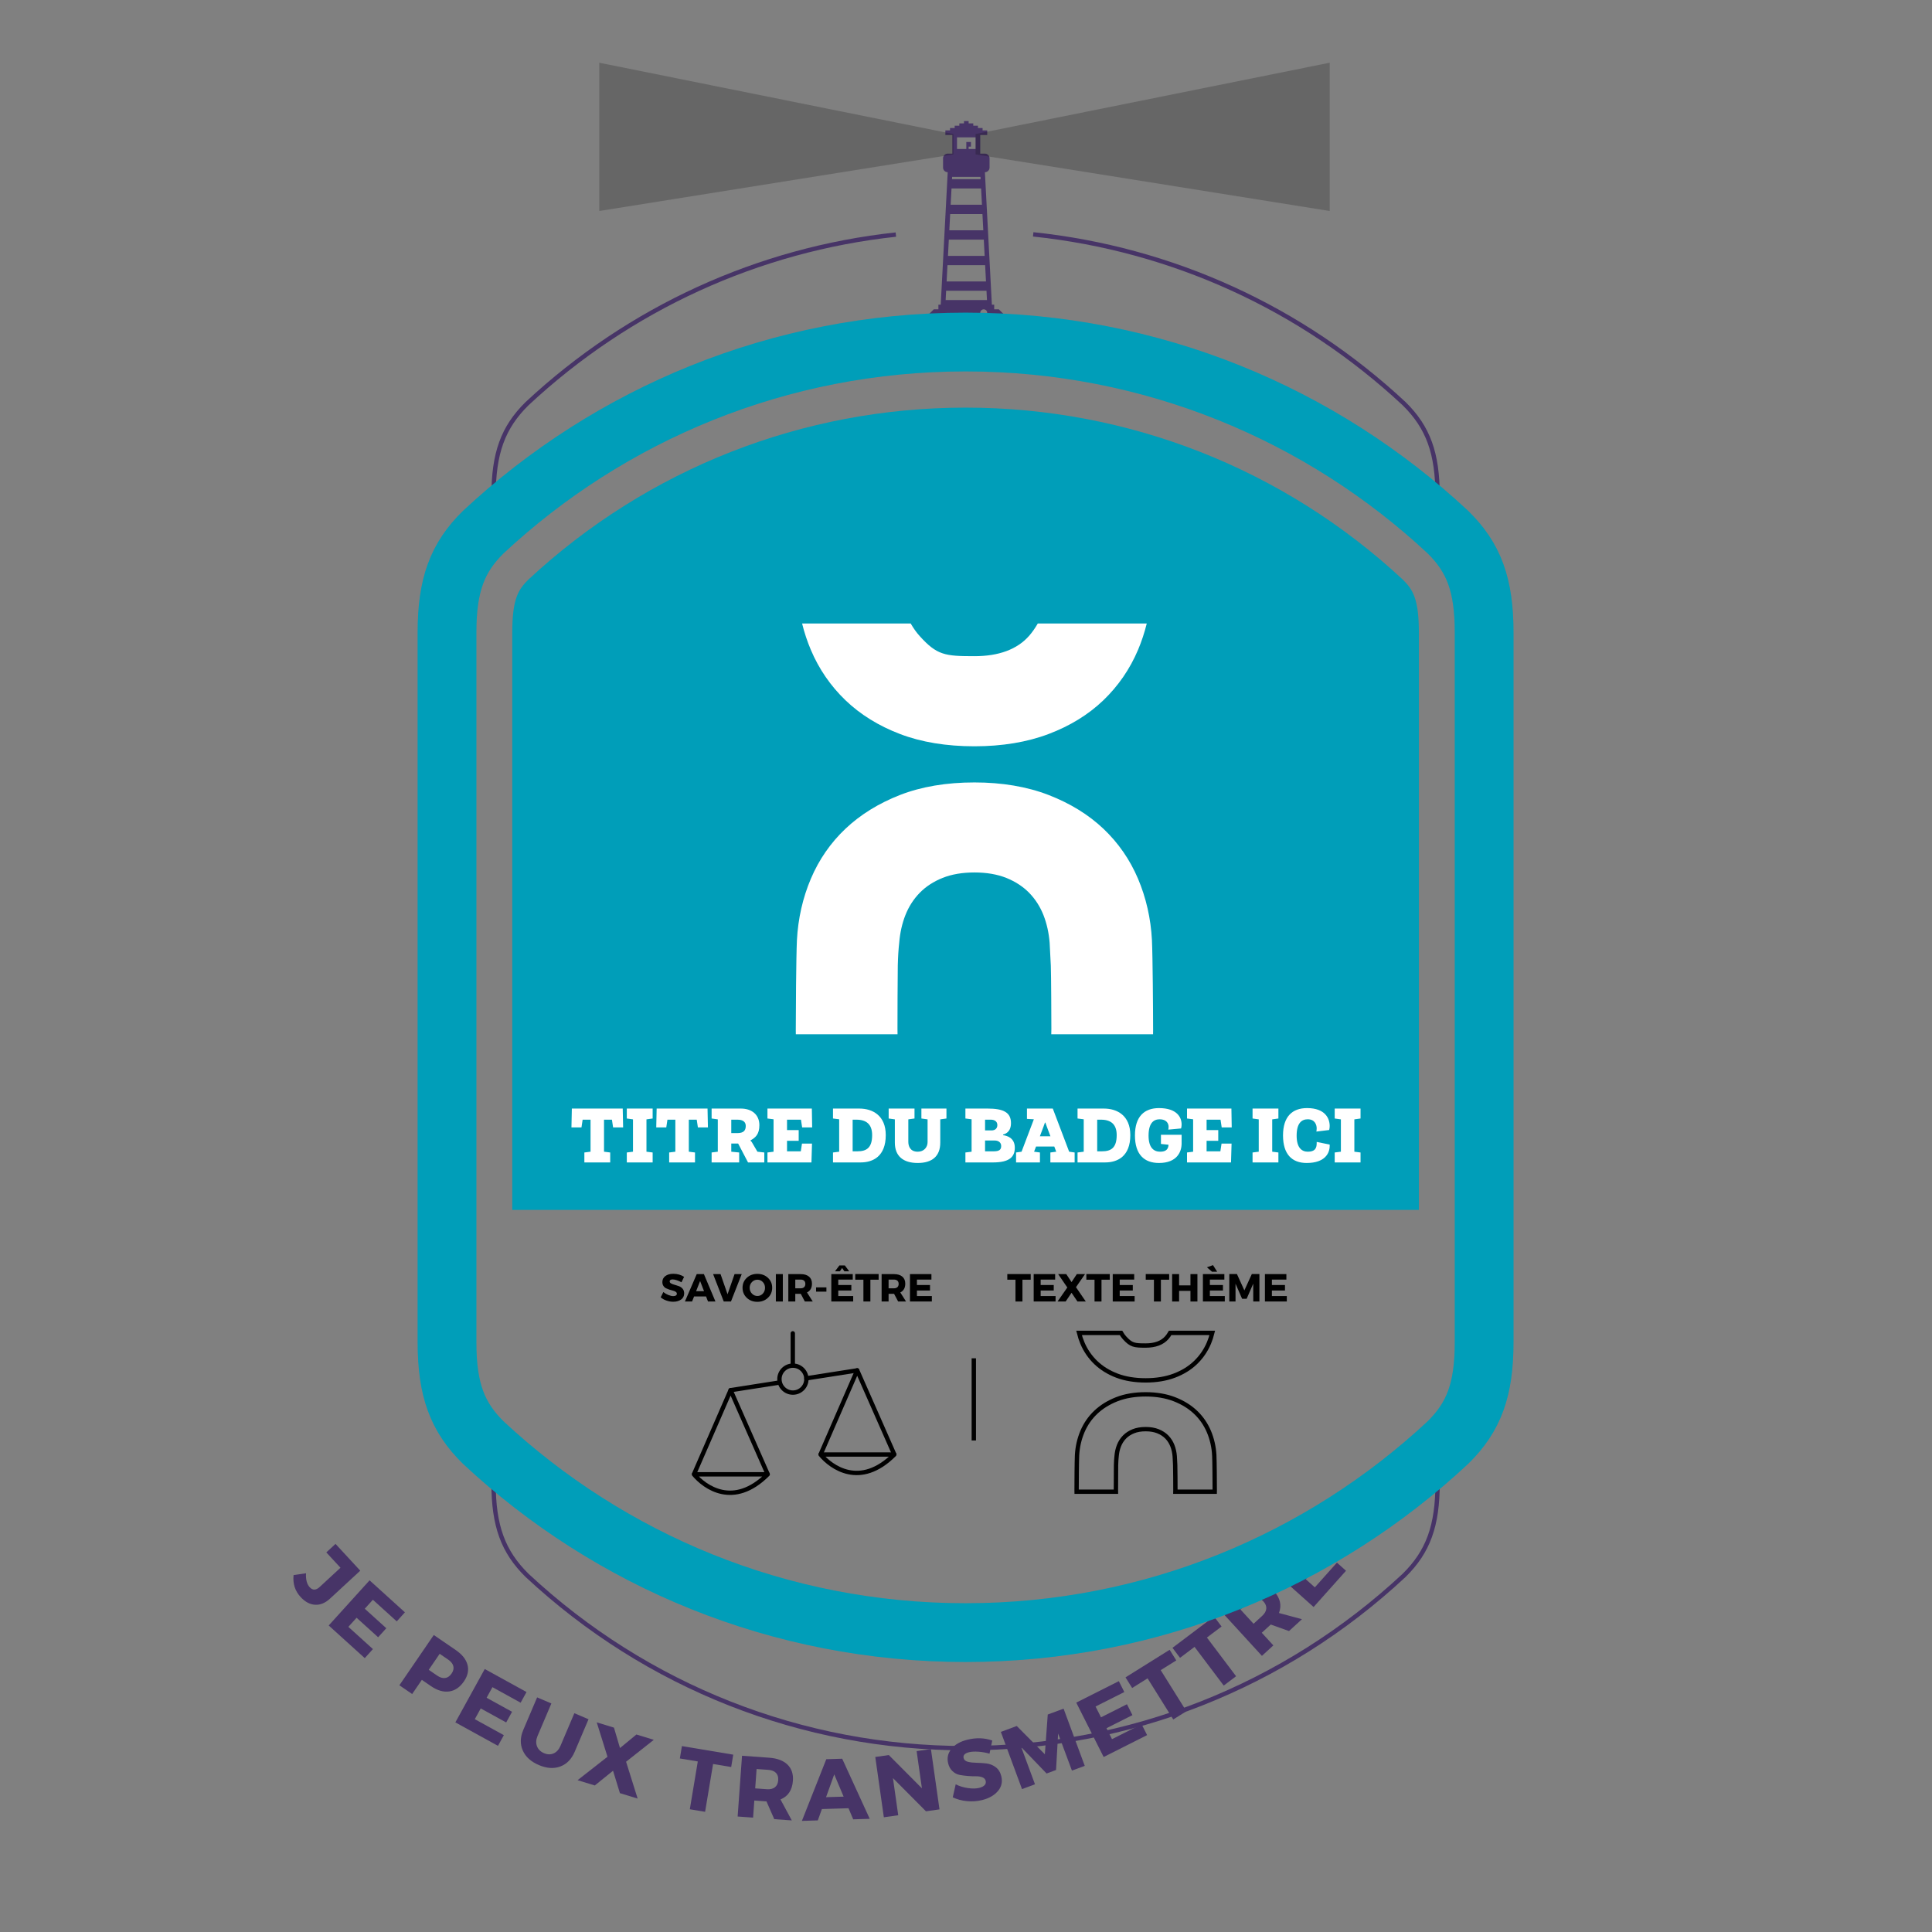 <?xml version="1.0" encoding="UTF-8" standalone="no"?>
<svg xmlns:dc="http://purl.org/dc/elements/1.1/"
  xmlns:cc="http://creativecommons.org/ns#"
  xmlns:rdf="http://www.w3.org/1999/02/22-rdf-syntax-ns#"
  xmlns:svg="http://www.w3.org/2000/svg"
  xmlns="http://www.w3.org/2000/svg"
  xmlns:xlink="http://www.w3.org/1999/xlink" id="svg2303" xml:space="preserve" enable-background="new 0 0 850.394 841.89" viewBox="0 0 888.189 888.189" height="100%" width="100%" y="0px" x="0px" version="1.1">
  <rect x="0" y="0" width="888.189" height="888.189" fill="#808080" stroke="none"/>
  <defs id="defs2307">

    <clipPath id="SVGID_2_-4">
      <use id="use122" overflow="visible" xlink:href="#SVGID_1_-0" x="0" y="0" width="100%" height="100%" />
    </clipPath>
    <clipPath id="SVGID_4_">
      <use id="use132" overflow="visible" xlink:href="#SVGID_3_" x="0" y="0" width="100%" height="100%" />
    </clipPath>
    <path d="m 404.664,50.394 c 1.172,3.438 3.039,6.252 4.836,8.439 l -19.805,17.313 c -3.164,-1.836 -6.135,-4.258 -8.674,-7.969 l -13.156,3.746 c 0,0 -1.5,20.816 0.125,20.816 1.625,0 20.75,-1.5 22,-1.5 1.25,0 37.625,-22.125 37.625,-22.125 l 13.875,-38 c 0,0 -0.625,-12.084 -1,-12.291 -0.375,-0.209 -36.375,17.006 -36.375,17.006 z" id="SVGID_1_-0" />
    <path d="m 453.475,81.825 c 1.949,-1.783 5.014,-5.445 6.551,-8.467 l 18.717,21.805 0.957,1.021 c -2.836,3.092 -6.361,5.285 -9.527,6.563 l 4.693,17.242 13.125,9.75 0.375,-10.625 c 0,0 -5.125,-47.875 -5.375,-48.25 -0.25,-0.375 -24.334,-23.75 -24.334,-23.75 0,0 -13.166,1.125 -13.166,1.5 0,0.375 -9.506,10 -9.506,10 l 5.662,19.625 z" id="SVGID_3_" />
    <clipPath id="SVGID_2_-4-8">
      <use height="100%" width="100%" y="0" x="0" xlink:href="#SVGID_1_-0" overflow="visible" id="use122-9" />
    </clipPath>
    <clipPath id="SVGID_4_-4">
      <use height="100%" width="100%" y="0" x="0" xlink:href="#SVGID_3_" overflow="visible" id="use132-1" />
    </clipPath>
    <path id="path300" d="m 404.664,50.394 c 1.172,3.438 3.039,6.252 4.836,8.439 l -19.805,17.313 c -3.164,-1.836 -6.135,-4.258 -8.674,-7.969 l -13.156,3.746 c 0,0 -1.5,20.816 0.125,20.816 1.625,0 20.75,-1.5 22,-1.5 1.25,0 37.625,-22.125 37.625,-22.125 l 13.875,-38 c 0,0 -0.625,-12.084 -1,-12.291 -0.375,-0.209 -36.375,17.006 -36.375,17.006 z" />
    <path id="path307" d="m 453.475,81.825 c 1.949,-1.783 5.014,-5.445 6.551,-8.467 l 18.717,21.805 0.957,1.021 c -2.836,3.092 -6.361,5.285 -9.527,6.563 l 4.693,17.242 13.125,9.75 0.375,-10.625 c 0,0 -5.125,-47.875 -5.375,-48.25 -0.25,-0.375 -24.334,-23.75 -24.334,-23.75 0,0 -13.166,1.125 -13.166,1.5 0,0.375 -9.506,10 -9.506,10 l 5.662,19.625 z" />

  </defs>
  <!-- <g id="layer1">
    <g transform="translate(71.638,22.01599)" id="filet_3_posture" style="display:inline;fill:#ffffff;stroke:none">
      <g id="g156-1" style="fill:#ffffff;stroke:none">
        <path fill-rule="evenodd" clip-rule="evenodd" fill="none" stroke="#009eb9" stroke-width="27" stroke-miterlimit="10" d="m 594.015,222.619 c -58.114,-54.206 -136.033,-87.394 -221.754,-87.394 -85.723,0 -163.641,33.188 -221.744,87.394 -11.891,11.699 -16.655,24.215 -16.655,46.112 v 326.304 c 0,21.886 4.765,34.419 16.655,46.127 58.104,54.188 136.021,87.375 221.744,87.375 85.721,0 163.64,-33.188 221.754,-87.375 11.896,-11.708 16.643,-24.241 16.643,-46.127 V 268.731 c 0,-21.897 -4.746,-34.413 -16.643,-46.112 z" id="path154-2" style="fill:#ffffff;stroke:none" />
      </g>
    </g>
  </g> -->
  <g style="display:inline" id="layer26">
    <g id="texte_posture" style="display:inline">
      <g id="g36">
        <path fill="#473467" d="m 165.619,722.083 -13.928,12.865 c -2.174,2.008 -4.452,2.941 -6.834,2.8 -2.382,-0.141 -4.595,-1.319 -6.639,-3.533 -2.587,-2.801 -3.671,-6.175 -3.25,-10.121 l 5.722,-0.82 c -0.171,2.881 0.395,5.026 1.697,6.437 1.357,1.47 2.878,1.426 4.563,-0.13 l 9.579,-8.848 -6.514,-7.053 4.231,-3.908 z" id="path2" />
        <path fill="#473467" d="m 182.394,745.382 -10.972,-9.934 -3.731,4.122 9.904,8.967 -3.758,4.151 -9.904,-8.967 -3.785,4.182 11.298,10.228 -3.758,4.151 -16.576,-15.007 18.792,-20.757 16.25,14.712 z" id="path4" />
        <path fill="#473467" d="m 199.421,751.653 10.068,6.89 c 2.949,2.019 4.759,4.284 5.431,6.796 0.672,2.512 0.127,5.055 -1.635,7.63 -1.853,2.707 -4.105,4.251 -6.758,4.633 -2.653,0.382 -5.453,-0.437 -8.402,-2.454 l -4.192,-2.87 -4.451,6.503 -5.875,-4.021 z m 2.713,8.643 -5.038,7.36 3.895,2.666 c 1.298,0.889 2.518,1.255 3.659,1.099 1.141,-0.156 2.125,-0.839 2.954,-2.05 0.813,-1.188 1.078,-2.331 0.796,-3.43 -0.283,-1.098 -1.073,-2.092 -2.371,-2.98 z" id="path6" />
        <path fill="#473467" d="m 239.351,782.775 -12.964,-7.14 -2.682,4.87 11.702,6.445 -2.701,4.905 -11.703,-6.445 -2.721,4.94 13.349,7.352 -2.702,4.905 -19.586,-10.787 13.508,-24.526 19.201,10.575 z" id="path8" />
        <path fill="#473467" d="m 270.561,790.381 -6.355,14.944 c -1.451,3.411 -3.657,5.668 -6.617,6.771 -2.961,1.103 -6.245,0.887 -9.853,-0.647 -3.632,-1.544 -6.097,-3.772 -7.393,-6.686 -1.297,-2.913 -1.22,-6.075 0.23,-9.486 l 6.355,-14.945 6.552,2.786 -6.355,14.945 c -0.73,1.718 -0.815,3.298 -0.254,4.738 0.561,1.441 1.638,2.5 3.234,3.179 1.57,0.668 3.042,0.7 4.415,0.096 1.373,-0.604 2.43,-1.777 3.17,-3.521 l 6.355,-14.945 z" id="path10" />
        <path fill="#473467" d="m 287.825,809.912 5.314,16.938 -8.147,-2.494 -3.164,-10.298 -8.387,6.762 -7.917,-2.424 13.754,-10.766 -4.946,-15.82 7.917,2.424 2.775,9.383 7.552,-6.222 7.994,2.447 z" id="path12" />
        <path fill="#473467" d="m 336.144,812.344 -8.325,-1.388 -3.665,21.977 -7.023,-1.172 3.665,-21.977 -8.246,-1.375 0.948,-5.682 23.594,3.935 z" id="path14" />
        <path fill="#473467" d="m 355.95,836.309 -3.583,-8.159 -0.2,-0.015 -5.386,-0.388 -0.566,7.859 -7.102,-0.512 2.013,-27.928 12.487,0.9 c 3.697,0.267 6.495,1.317 8.395,3.151 1.899,1.835 2.738,4.308 2.513,7.42 -0.311,4.309 -2.215,7.18 -5.713,8.611 l 5.2,9.639 z m -8.765,-14.148 5.386,0.389 c 1.542,0.111 2.767,-0.188 3.674,-0.898 0.907,-0.71 1.413,-1.796 1.518,-3.259 0.104,-1.437 -0.244,-2.558 -1.041,-3.364 -0.798,-0.806 -1.968,-1.265 -3.51,-1.376 l -5.386,-0.388 z" id="path16" />
        <path fill="#473467" d="m 390.08,831.289 -12.234,0.376 -1.881,5.221 -7.316,0.225 11.215,-28.357 7.316,-0.226 12.654,27.625 -7.596,0.233 z m -2.246,-5.333 -4.316,-10.232 -3.76,10.48 z" id="path18" />
        <path fill="#473467" d="m 431.907,831.815 -6.218,0.883 -15.176,-15.257 2.424,17.068 -6.613,0.939 -3.938,-27.722 6.217,-0.884 15.223,15.292 -2.431,-17.108 6.574,-0.934 z" id="path20" />
        <path fill="#473467" d="m 444.695,799.801 c 4.063,-1.011 7.885,-0.889 11.466,0.363 l -1.259,6.043 c -1.63,-0.474 -3.325,-0.773 -5.088,-0.899 -1.762,-0.125 -3.199,-0.049 -4.313,0.228 -1.992,0.495 -2.824,1.403 -2.496,2.723 0.212,0.854 0.874,1.418 1.986,1.69 1.111,0.273 2.42,0.423 3.924,0.447 1.504,0.024 3.025,0.127 4.568,0.307 1.543,0.18 2.953,0.743 4.232,1.688 1.279,0.946 2.145,2.325 2.596,4.136 0.649,2.614 0.133,4.906 -1.547,6.876 -1.682,1.971 -4.101,3.349 -7.258,4.134 -2.251,0.56 -4.573,0.725 -6.966,0.495 -2.394,-0.229 -4.571,-0.813 -6.536,-1.754 l 1.355,-5.984 c 1.668,0.85 3.528,1.425 5.582,1.725 2.053,0.3 3.803,0.27 5.253,-0.091 1.112,-0.276 1.93,-0.692 2.451,-1.248 0.521,-0.556 0.686,-1.222 0.492,-1.998 -0.187,-0.75 -0.698,-1.289 -1.536,-1.617 -0.837,-0.328 -1.816,-0.482 -2.938,-0.465 -1.122,0.019 -2.355,-0.025 -3.7,-0.131 -1.346,-0.104 -2.609,-0.271 -3.793,-0.499 -1.184,-0.228 -2.265,-0.791 -3.243,-1.688 -0.979,-0.896 -1.655,-2.096 -2.028,-3.598 -0.617,-2.484 -0.121,-4.716 1.488,-6.696 1.609,-1.98 4.046,-3.377 7.308,-4.187 z" id="path22" />
        <path fill="#473467" d="m 498.691,811.809 -5.891,2.18 -6.354,-17.055 -0.956,16.775 -4.352,1.61 -11.648,-12.109 6.318,17.068 -5.965,2.208 -9.733,-26.297 7.315,-2.707 12.917,13.004 1.337,-18.28 7.277,-2.694 z" id="path24" />
        <path fill="#473467" d="m 516.875,777.869 -13.217,6.66 2.502,4.965 11.931,-6.012 2.521,5.001 -11.931,6.012 2.538,5.037 13.609,-6.858 2.521,5.001 -19.969,10.063 -12.6,-25.005 19.574,-9.864 z" id="path26" />
        <path fill="#473467" d="m 540.763,763.335 -7.156,4.474 11.809,18.893 -6.037,3.773 -11.809,-18.893 -7.09,4.432 -3.053,-4.885 20.283,-12.679 z" id="path28" />
        <path fill="#473467" d="m 561.584,747.743 -6.738,5.082 13.416,17.788 -5.685,4.287 -13.416,-17.787 -6.674,5.034 -3.469,-4.599 19.097,-14.404 z" id="path30" />
        <path fill="#473467" d="m 592.588,749.839 -8.39,-3.002 -0.147,0.136 -3.982,3.646 5.321,5.812 -5.251,4.809 -18.909,-20.65 9.233,-8.455 c 2.733,-2.503 5.42,-3.814 8.058,-3.935 2.639,-0.119 5.012,0.971 7.119,3.271 2.917,3.186 3.693,6.542 2.33,10.068 l 10.577,2.844 z m -16.301,-3.35 3.982,-3.647 c 1.141,-1.044 1.766,-2.14 1.872,-3.286 0.106,-1.146 -0.335,-2.261 -1.325,-3.343 -0.973,-1.062 -2.025,-1.58 -3.159,-1.555 -1.134,0.026 -2.271,0.562 -3.411,1.605 l -3.982,3.646 z" id="path32" />
        <path fill="#473467" d="m 601.801,707.516 -9.862,11.035 4.146,3.705 8.902,-9.962 4.176,3.731 -8.902,9.962 4.205,3.759 10.155,-11.364 4.175,3.731 -14.898,16.673 -20.879,-18.657 14.607,-16.345 z" id="path34" />
      </g>
    </g>
  </g>
  <g style="display:inline" id="layer25">
    <g transform="translate(71.638,22.016)" id="filet_separation_theme" style="display:inline">
      <line fill="none" stroke="#000000" stroke-width="2" stroke-miterlimit="10" x1="376.047" y1="602.425" x2="376.047" y2="640.209" id="line39" />
    </g>
  </g>
  <g style="display:inline" id="layer24">
    <g transform="translate(71.638,22.016)" id="picto_theme" style="display:inline">
      <g id="g46">
        <path fill="none" stroke="#000000" stroke-width="2" stroke-miterlimit="10" d="m 432.134,604.394 c 2.643,2.538 5.906,4.56 9.697,6.002 3.789,1.446 8.236,2.179 13.221,2.179 4.916,0 9.348,-0.732 13.17,-2.179 3.823,-1.442 7.104,-3.463 9.746,-6.002 2.646,-2.541 4.717,-5.552 6.154,-8.945 0.629,-1.488 1.151,-3.065 1.555,-4.696 h -19.365 c -0.51,0.878 -1.025,1.607 -1.57,2.222 -2.111,2.38 -5.37,3.588 -9.689,3.588 -5.246,0 -6.665,-0.176 -9.738,-3.586 -0.556,-0.613 -1.064,-1.323 -1.592,-2.224 h -19.299 c 0.401,1.625 0.926,3.203 1.559,4.695 1.437,3.398 3.507,6.407 6.151,8.946 z" id="path42" />
        <path fill="none" stroke="#000000" stroke-width="2" stroke-miterlimit="10" d="m 486.599,647.03 c -0.203,-3.843 -1.037,-7.519 -2.477,-10.921 -1.438,-3.389 -3.507,-6.378 -6.152,-8.883 -2.642,-2.502 -5.923,-4.521 -9.751,-6.002 -3.826,-1.478 -8.256,-2.228 -13.167,-2.228 -4.979,0 -9.426,0.75 -13.219,2.227 -3.795,1.482 -7.059,3.502 -9.701,6.003 -2.644,2.502 -4.713,5.491 -6.15,8.883 -1.44,3.398 -2.275,7.072 -2.478,10.923 -0.141,3.044 -0.203,12.774 -0.203,15.962 0,0.236 0.003,0.461 0.007,0.689 l 0.002,0.071 h 18.076 l -0.002,-0.136 c -0.004,-0.275 -0.009,-0.551 -0.009,-0.834 0,-1.511 0.018,-9.704 0.054,-11.222 0.037,-1.573 0.121,-2.906 0.256,-4.074 0.138,-1.756 0.508,-3.416 1.1,-4.918 0.596,-1.506 1.449,-2.836 2.541,-3.95 1.09,-1.118 2.459,-2.012 4.063,-2.655 1.604,-0.642 3.51,-0.968 5.663,-0.968 2.152,0 4.057,0.326 5.662,0.968 1.602,0.643 2.971,1.536 4.067,2.653 1.088,1.119 1.94,2.447 2.536,3.951 0.59,1.501 0.961,3.16 1.101,4.935 0.069,1.199 0.138,2.545 0.208,4.049 0.065,1.524 0.098,9.72 0.098,11.231 0,0.248 -0.006,0.49 -0.014,0.732 -0.002,0.078 -0.004,0.156 -0.006,0.237 h 18.093 l 10e-4,-0.092 c 0.004,-0.22 0.007,-0.439 0.007,-0.669 0,-3.423 -0.069,-12.982 -0.206,-15.962 z" id="path44" />
      </g>
    </g>
  </g>
  <g style="display:inline" id="layer23">
    <g transform="translate(71.638,22.016)" id="texte_picto_theme" style="display:inline">
      <g id="g69">
        <path d="m 402.207,566.296 h -3.799 v 10.026 h -3.203 v -10.026 h -3.762 v -2.593 h 10.764 z" id="path49" />
        <path d="m 413.439,566.242 h -6.66 v 2.502 h 6.012 v 2.52 h -6.012 v 2.538 h 6.857 v 2.521 h -10.063 v -12.601 h 9.865 v 2.52 z" id="path51" />
        <path d="m 423.014,569.734 4.519,6.588 h -3.834 l -2.719,-4.015 -2.718,4.015 h -3.726 l 4.5,-6.444 -4.213,-6.156 h 3.727 l 2.43,3.672 2.43,-3.672 h 3.763 z" id="path53" />
        <path d="m 438.548,566.296 h -3.799 v 10.026 h -3.203 v -10.026 h -3.762 v -2.593 h 10.764 z" id="path55" />
        <path d="m 449.78,566.242 h -6.66 v 2.502 h 6.013 v 2.52 h -6.013 v 2.538 h 6.858 v 2.521 h -10.063 v -12.601 h 9.864 v 2.52 z" id="path57" />
        <path d="m 465.854,566.296 h -3.798 v 10.026 h -3.204 v -10.026 h -3.763 v -2.593 h 10.765 z" id="path59" />
        <path d="m 478.849,576.322 h -3.203 v -4.896 h -5.221 v 4.896 h -3.204 v -12.601 h 3.204 v 5.185 h 5.221 v -5.185 h 3.203 z" id="path61" />
        <path d="m 491.234,566.242 h -6.66 v 2.502 h 6.012 v 2.52 h -6.012 v 2.538 h 6.857 v 2.521 h -10.063 v -12.601 h 9.865 v 2.52 z m -3.313,-3.619 h -2.376 l -2.34,-2.033 2.808,-0.99 z" id="path63" />
        <path d="m 507.343,576.322 h -2.826 l -0.018,-8.19 -3.023,6.931 h -2.088 l -3.024,-6.931 v 8.19 h -2.862 v -12.619 h 3.51 l 3.42,7.507 3.42,-7.507 h 3.492 v 12.619 z" id="path65" />
        <path d="m 519.746,566.242 h -6.66 v 2.502 h 6.012 v 2.52 h -6.012 v 2.538 h 6.857 v 2.521 H 509.88 v -12.601 h 9.865 v 2.52 z" id="path67" />
      </g>
    </g>
  </g>
  <g style="display:inline" id="layer22">
    <g transform="translate(71.638,22.016)" id="picto_categorie" style="display:inline">
      <g id="g88">
        <circle fill="none" stroke="#000000" stroke-width="2" stroke-miterlimit="10" cx="292.88" cy="612" r="6.194" id="circle72" />
        <path fill="none" stroke="#000000" stroke-width="2" stroke-linejoin="round" stroke-miterlimit="10" d="m 339.499,646.665 h -33.905 c 4.89,5.868 18.203,15.702 33.905,0 z" id="path74" />
        <polyline fill="none" stroke="#000000" stroke-width="2" stroke-linejoin="round" stroke-miterlimit="10" points="    339.499,646.665 322.438,607.979 305.594,646.665   " id="polyline76" />
        <path fill="none" stroke="#000000" stroke-width="2" stroke-linejoin="round" stroke-miterlimit="10" d="m 281.293,655.77 h -33.905 c 4.89,5.868 18.203,15.702 33.905,0 z" id="path78" />
        <polyline fill="none" stroke="#000000" stroke-width="2" stroke-linejoin="round" stroke-miterlimit="10" points="281.293,655.77     264.232,617.084 247.388,655.77   " id="polyline80" />
        <line fill="none" stroke="#000000" stroke-width="2" stroke-linecap="round" stroke-linejoin="round" stroke-miterlimit="10" x1="299.084" y1="611.633" x2="322.438" y2="607.979" id="line82" />
        <line fill="none" stroke="#000000" stroke-width="2" stroke-linecap="round" stroke-linejoin="round" stroke-miterlimit="10" x1="264.232" y1="617.084" x2="286.658" y2="613.576" id="line84" />
        <line fill="none" stroke="#000000" stroke-width="2" stroke-linecap="round" stroke-miterlimit="10" x1="292.826" y1="590.951" x2="292.826" y2="605.078" id="line86" />
      </g>
    </g>
  </g>
  <g style="display:inline" id="layer21">
    <g transform="translate(71.638,22.016)" id="texte_picto_categorie" style="display:inline">
      <g id="g113">
        <path d="m 237.887,563.578 c 1.884,0 3.54,0.468 4.968,1.404 l -1.206,2.502 c -0.66,-0.385 -1.368,-0.699 -2.124,-0.945 -0.756,-0.246 -1.393,-0.369 -1.908,-0.369 -0.924,0 -1.386,0.306 -1.386,0.918 0,0.396 0.228,0.714 0.684,0.954 0.456,0.239 1.011,0.446 1.665,0.62 0.654,0.175 1.308,0.385 1.962,0.631 0.654,0.246 1.209,0.645 1.665,1.197 0.456,0.552 0.684,1.248 0.684,2.088 0,1.212 -0.474,2.156 -1.422,2.834 -0.948,0.679 -2.154,1.018 -3.618,1.018 -1.044,0 -2.076,-0.18 -3.096,-0.54 -1.021,-0.36 -1.908,-0.852 -2.664,-1.476 l 1.242,-2.467 c 0.636,0.553 1.386,1.006 2.25,1.359 0.864,0.354 1.632,0.531 2.304,0.531 0.516,0 0.918,-0.093 1.206,-0.279 0.288,-0.186 0.432,-0.459 0.432,-0.818 0,-0.348 -0.166,-0.64 -0.495,-0.873 -0.33,-0.234 -0.741,-0.408 -1.233,-0.522 -0.492,-0.114 -1.026,-0.267 -1.602,-0.459 -0.576,-0.192 -1.11,-0.401 -1.602,-0.63 -0.492,-0.229 -0.903,-0.591 -1.233,-1.089 -0.331,-0.498 -0.495,-1.095 -0.495,-1.791 0,-1.152 0.459,-2.073 1.377,-2.763 0.918,-0.69 2.133,-1.035 3.645,-1.035 z" id="path91" />
        <path d="m 252.953,574 h -5.508 l -0.918,2.322 h -3.294 l 5.436,-12.601 h 3.294 l 5.31,12.601 h -3.42 z m -0.936,-2.43 -1.8,-4.662 -1.836,4.662 z" id="path93" />
        <path d="m 264.401,576.322 h -3.312 l -4.896,-12.601 h 3.42 l 3.222,9.271 3.222,-9.271 h 3.294 z" id="path95" />
        <path d="m 276.533,563.613 c 1.956,0 3.582,0.609 4.878,1.828 1.296,1.217 1.944,2.738 1.944,4.563 0,1.836 -0.651,3.372 -1.953,4.607 -1.302,1.236 -2.925,1.854 -4.869,1.854 -1.944,0 -3.564,-0.614 -4.86,-1.845 -1.296,-1.231 -1.944,-2.77 -1.944,-4.617 0,-1.836 0.648,-3.359 1.944,-4.572 1.296,-1.211 2.916,-1.818 4.86,-1.818 z m 0.036,2.683 c -0.984,0 -1.824,0.356 -2.52,1.071 -0.696,0.714 -1.044,1.599 -1.044,2.654 0,1.057 0.351,1.947 1.053,2.674 0.702,0.726 1.539,1.088 2.511,1.088 0.972,0 1.797,-0.362 2.475,-1.088 0.678,-0.727 1.017,-1.617 1.017,-2.674 0,-1.056 -0.339,-1.94 -1.017,-2.654 -0.678,-0.715 -1.503,-1.071 -2.475,-1.071 z" id="path97" />
        <path d="m 288.25,576.322 h -3.204 v -12.601 h 3.204 z" id="path99" />
        <path d="m 298.366,576.322 -1.872,-3.547 h -0.09 -2.43 v 3.547 h -3.204 v -12.601 h 5.634 c 1.668,0 2.958,0.382 3.87,1.144 0.912,0.762 1.368,1.845 1.368,3.248 0,1.944 -0.762,3.295 -2.286,4.051 l 2.646,4.158 z m -4.392,-6.066 h 2.43 c 0.696,0 1.236,-0.174 1.62,-0.521 0.384,-0.349 0.576,-0.853 0.576,-1.513 0,-0.647 -0.192,-1.14 -0.576,-1.476 -0.384,-0.336 -0.924,-0.504 -1.62,-0.504 h -2.43 z" id="path101" />
        <path d="m 308.285,571.785 h -4.752 v -1.961 h 4.752 z" id="path103" />
        <path d="m 320.398,566.242 h -6.66 v 2.502 h 6.012 v 2.52 h -6.012 v 2.538 h 6.858 v 2.521 h -10.062 v -12.601 h 9.864 z m -1.62,-3.799 h -2.232 l -1.044,-1.529 -1.044,1.529 h -2.232 l 2.034,-2.718 h 2.484 z" id="path105" />
        <path d="m 332.296,566.296 h -3.798 v 10.026 h -3.204 v -10.026 h -3.762 v -2.593 h 10.764 z" id="path107" />
        <path d="m 341.26,576.322 -1.872,-3.547 h -0.09 -2.43 v 3.547 h -3.204 v -12.601 h 5.634 c 1.668,0 2.958,0.382 3.87,1.144 0.912,0.762 1.368,1.845 1.368,3.248 0,1.944 -0.762,3.295 -2.286,4.051 l 2.646,4.158 z m -4.392,-6.066 h 2.43 c 0.696,0 1.236,-0.174 1.62,-0.521 0.384,-0.349 0.576,-0.853 0.576,-1.513 0,-0.647 -0.192,-1.14 -0.576,-1.476 -0.384,-0.336 -0.924,-0.504 -1.62,-0.504 h -2.43 z" id="path109" />
        <path d="m 356.56,566.242 h -6.66 v 2.502 h 6.012 v 2.52 H 349.9 v 2.538 h 6.858 v 2.521 h -10.062 v -12.601 h 9.864 z" id="path111" />
      </g>
    </g>
  </g>
  <g style="display:inline" id="layer20">
    <g transform="translate(71.638,22.016)" id="fond_categorie" style="display:inline">
      <path fill-rule="evenodd" clip-rule="evenodd" fill="#009eb9" d="M 580.658,534.214 V 268.881 c 0,-15.716 -2.793,-19.87 -7.414,-24.461 -54.805,-50.974 -126.166,-79.043 -200.982,-79.043 -74.822,0 -146.177,28.067 -200.971,79.041 -4.63,4.603 -7.43,8.763 -7.43,24.463 v 265.333 z" id="path116" />
    </g>
  </g>
  <g style="display:inline" id="layer19">
    <g id="picto_posture">
      <path id="path137" d="m 459.194,142.21 h -2.137 v -2.137 h -1.069 l -3.205,-60.901 c 1.181,0 2.137,-0.957 2.137,-2.137 v -4.274 c 0,-1.18 -0.956,-2.137 -2.137,-2.137 h -2.138 v -8.547 h 2.138 1.068 v -2.138 h -1.068 -1.068 v -1.068 h -2.138 v -1.067 h -2.137 v -1.069 h -2.137 v -1.069 h -2.137 v 1.069 h -2.137 v 1.069 h -2.137 v 1.067 h -2.137 v 1.068 h -1.068 -1.068 v 2.138 h 1.068 2.137 v 8.547 h -2.137 c -1.18,0 -2.137,0.957 -2.137,2.137 v 4.274 c 0,1.18 0.957,2.137 2.137,2.137 l -3.206,60.901 h -1.068 v 2.137 h -2.137 l -4.274,4.273 h 38.464 z m -19.232,-79.064 h 8.547 v 5.342 h -3.205 v -1.068 h 1.068 v -2.137 h -2.137 v 2.137 1.068 h -4.273 z m -5.002,70.517 h 18.551 l 0.226,4.273 h -19.001 z m 2.474,-47.011 h 13.603 l 0.394,7.479 h -14.39 z m 0.225,-4.275 0.056,-1.068 h 13.041 l 0.056,1.068 z m -0.844,16.027 h 14.84 l 0.395,7.479 h -15.628 z m 15.459,11.754 0.394,7.479 h -16.865 l 0.394,-7.479 z m 0.618,11.752 0.394,7.479 h -18.102 l 0.394,-7.479 z m 0.959,24.041 h -3.206 v -2.137 c 0,-0.885 0.719,-1.604 1.604,-1.604 0.885,0 1.603,0.719 1.603,1.604 v 2.137 z" fill="#473467" />
      <polygon style="display:inline;fill-opacity:1" opacity="0.2" fill="currentColor" points="221.341,77.756 384.138,51.752 384.138,42.377 221.341,9.59 " id="polygon120" transform="translate(54.165,19.244)" />
      <polygon style="display:inline;fill-opacity:1" opacity="0.2" fill="currentColor" points="539.138,9.59 539.138,77.756 376.341,51.752 376.341,42.377 " id="polygon129" transform="translate(72.165,19.244)" />
    </g>
  </g>
  <g style="display:inline" id="layer18">
    <g transform="translate(71.638,22.016)" id="filet_1_categorie" style="display:inline">
      <g id="g144">
        <path fill="none" stroke="#473467" stroke-width="2" stroke-miterlimit="10" d="m 340.212,85.826 c -63.224,6.842 -122.502,33.842 -169.561,77.743 -11.074,10.896 -15.389,22.811 -15.389,42.492 v 2.231" id="path140" />
        <path fill="none" stroke="#473467" stroke-width="2" stroke-miterlimit="10" d="m 589.257,208.28 v -2.219 c 0,-19.695 -4.313,-31.608 -15.379,-42.492 l -0.02,-0.02 C 526.573,119.444 466.932,92.395 403.352,85.724" id="path142" />
      </g>
      <path fill="none" stroke="#473467" stroke-width="2" stroke-miterlimit="10" d="m 155.262,655.487 v 4.217 c 0,19.684 4.314,31.601 15.408,42.523 54.923,51.223 126.516,79.435 201.591,79.435 75.068,0 146.664,-28.212 201.617,-79.453 11.066,-10.89 15.379,-22.809 15.379,-42.505 v -4.206" id="path146" />
    </g>
  </g>
  <g style="display:inline;opacity:1" id="layer17">
    <g transform="translate(71.638,22.016)" id="filet_2_categorie" style="display:inline">
      <g opacity="0.2" id="g151">
        <path fill-rule="evenodd" clip-rule="evenodd" fill="none" stroke="#009eb9" stroke-width="27" stroke-miterlimit="10" d="m 594.015,222.619 c -58.114,-54.206 -136.033,-87.394 -221.754,-87.394 -85.723,0 -163.641,33.188 -221.744,87.394 -11.891,11.699 -16.655,24.215 -16.655,46.112 v 326.304 c 0,21.886 4.765,34.419 16.655,46.127 58.104,54.188 136.021,87.375 221.744,87.375 85.721,0 163.64,-33.188 221.754,-87.375 11.896,-11.708 16.643,-24.241 16.643,-46.127 V 268.731 c 0,-21.897 -4.746,-34.413 -16.643,-46.112 z" id="path149" />
      </g>
    </g>
  </g>

  <g style="display:inline" id="layer16">
    <g transform="translate(71.638,22.016)" id="filet_3_posture" style="display:inline">
      <g id="g156">
        <path fill-rule="evenodd" clip-rule="evenodd" fill="none" stroke="#009eb9" stroke-width="27" stroke-miterlimit="10" d="m 594.015,222.619 c -58.114,-54.206 -136.033,-87.394 -221.754,-87.394 -85.723,0 -163.641,33.188 -221.744,87.394 -11.891,11.699 -16.655,24.215 -16.655,46.112 v 326.304 c 0,21.886 4.765,34.419 16.655,46.127 58.104,54.188 136.021,87.375 221.744,87.375 85.721,0 163.64,-33.188 221.754,-87.375 11.896,-11.708 16.643,-24.241 16.643,-46.127 V 268.731 c 0,-21.897 -4.746,-34.413 -16.643,-46.112 z" id="path154" />
      </g>
    </g>
  </g>
  <g style="display:inline" id="layer15">
    <g transform="translate(71.638,22.016)" id="texte_titre_badge" style="display:inline">
      <g id="g194">
        <path fill="#ffffff" d="m 206.044,507.45 2.844,0.36 v 4.571 h -11.879 v -4.571 l 2.844,-0.36 v -14.722 h -3.636 l -0.539,3.563 h -4.607 l 0.18,-8.675 h 23.396 l 0.181,8.675 h -4.607 l -0.54,-3.563 h -3.636 v 14.722 z" id="path164" />
        <path fill="#ffffff" d="m 216.521,512.382 v -4.571 l 2.844,-0.36 v -14.866 l -2.844,-0.396 v -4.571 H 228.4 v 4.571 l -2.844,0.396 v 14.866 l 2.844,0.36 v 4.571 z" id="path166" />
        <path fill="#ffffff" d="m 245.031,507.45 2.844,0.36 v 4.571 h -11.879 v -4.571 l 2.844,-0.36 v -14.722 h -3.636 l -0.539,3.563 h -4.607 l 0.18,-8.675 h 23.396 l 0.181,8.675 h -4.607 l -0.54,-3.563 h -3.636 v 14.722 z" id="path168" />
        <path fill="#ffffff" d="m 272.248,512.382 -4.536,-8.675 h -3.167 v 3.743 l 3.635,0.36 v 4.571 h -12.67 v -4.571 l 2.844,-0.36 v -14.866 l -2.844,-0.396 v -4.571 h 13.462 c 5.04,0 8.495,2.844 8.495,7.631 0,4.067 -1.691,5.688 -4.067,6.983 v 0.18 c 0,0 0.396,0.288 0.684,0.792 l 2.484,4.247 3.167,0.36 v 4.571 h -7.487 z m -4.824,-13.498 c 2.628,0 3.78,-1.044 3.78,-3.275 0,-1.944 -1.404,-2.88 -3.78,-2.88 h -2.879 v 6.155 z" id="path170" />
        <path fill="#ffffff" d="m 281.178,512.382 v -4.571 l 2.808,-0.36 v -14.902 l -2.808,-0.359 v -4.571 h 20.409 l 0.145,8.675 h -4.607 l -0.54,-3.563 h -6.407 v 4.787 h 5.363 v 4.932 h -5.363 v 4.823 h 6.335 l 0.54,-3.563 h 4.607 l -0.252,8.675 h -20.23 z" id="path172" />
        <path fill="#ffffff" d="m 311.309,512.382 v -4.571 l 2.844,-0.36 v -14.902 l -2.844,-0.359 v -4.571 h 12.131 c 6.119,0 12.13,3.239 12.13,12.202 0,9.827 -5.939,12.563 -11.555,12.563 h -12.706 z m 11.23,-5.111 c 4.212,0 6.768,-1.62 6.768,-7.451 0,-4.968 -2.664,-7.091 -7.235,-7.091 h -1.728 v 14.542 z" id="path174" />
        <path fill="#ffffff" d="m 354.794,492.584 -2.844,-0.396 v -4.571 h 11.519 v 4.571 l -2.843,0.396 v 10.691 c 0,6.263 -3.744,9.358 -10.367,9.358 -6.623,0 -10.511,-3.096 -10.511,-9.358 v -10.691 l -2.844,-0.396 v -4.571 h 11.879 v 4.571 l -2.844,0.396 v 10.295 c 0,1.944 0.792,4.571 4.319,4.571 2.88,0 4.535,-2.052 4.535,-4.392 v -10.474 z" id="path176" />
        <path fill="#ffffff" d="m 372.185,512.382 v -4.571 l 2.844,-0.36 v -14.902 l -2.844,-0.359 v -4.571 h 10.295 c 7.09,0 10.654,1.728 10.654,6.659 0,4.211 -2.664,5.003 -3.637,5.291 v 0.288 c 1.764,0.216 5.4,1.188 5.4,5.759 0,4.248 -2.484,6.768 -10.043,6.768 h -12.669 z m 12.059,-14.722 c 1.654,0 2.627,-0.973 2.627,-2.448 0,-1.764 -1.404,-2.483 -2.988,-2.483 h -2.662 v 4.932 h 3.023 z m -3.024,4.643 v 4.968 h 3.922 c 2.52,0 3.492,-0.684 3.492,-2.447 0,-1.584 -1.225,-2.521 -2.988,-2.521 z" id="path178" />
        <path fill="#ffffff" d="m 419.882,507.45 2.52,0.36 v 4.571 h -11.16 v -4.571 l 2.701,-0.36 -0.9,-2.375 h -8.387 l -0.9,2.375 2.699,0.36 v 4.571 h -10.979 v -4.571 l 2.52,-0.36 5.652,-14.902 -3.168,-0.18 v -4.751 h 11.879 z M 409.73,496.256 c -0.252,-0.647 -0.791,-2.195 -0.791,-2.195 h -0.18 c 0,0 -0.541,1.548 -0.793,2.195 l -1.547,4.104 h 4.859 z" id="path180" />
        <path fill="#ffffff" d="m 423.736,512.382 v -4.571 l 2.844,-0.36 v -14.902 l -2.844,-0.359 v -4.571 h 12.131 c 6.119,0 12.131,3.239 12.131,12.202 0,9.827 -5.939,12.563 -11.555,12.563 h -12.707 z m 11.23,-5.111 c 4.213,0 6.768,-1.62 6.768,-7.451 0,-4.968 -2.664,-7.091 -7.234,-7.091 h -1.729 v 14.542 z" id="path182" />
        <path fill="#ffffff" d="m 471.578,503.707 c 0,3.707 -2.053,8.927 -10.402,8.927 -6.805,0 -11.051,-3.924 -11.051,-12.67 0,-8.676 4.283,-12.563 11.051,-12.563 8.35,0 10.402,4.355 10.402,7.486 0,1.116 -0.252,1.872 -0.252,1.872 l -5.867,0.54 c 0,0 0.143,-0.54 0.143,-1.296 0,-1.476 -0.936,-3.456 -4.104,-3.456 -2.844,0 -5.111,1.8 -5.111,7.523 0,5.651 2.484,7.379 5.328,7.379 2.736,0 3.744,-1.188 3.852,-3.203 l -3.492,-0.36 v -4.211 h 9.504 v 4.032 z" id="path184" />
        <path fill="#ffffff" d="m 474.064,512.382 v -4.571 l 2.807,-0.36 v -14.902 l -2.807,-0.359 v -4.571 h 20.408 l 0.145,8.675 h -4.607 l -0.539,-3.563 h -6.408 v 4.787 h 5.363 v 4.932 h -5.363 v 4.823 h 6.336 l 0.539,-3.563 h 4.607 l -0.252,8.675 h -20.229 z" id="path186" />
        <path fill="#ffffff" d="m 504.195,512.382 v -4.571 l 2.844,-0.36 v -14.866 l -2.844,-0.396 v -4.571 h 11.879 v 4.571 l -2.844,0.396 v 14.866 l 2.844,0.36 v 4.571 z" id="path188" />
        <path fill="#ffffff" d="m 533.677,503.635 v -0.684 l 5.975,1.224 v 0.612 c 0,3.275 -2.088,7.847 -10.582,7.847 -6.695,0 -10.871,-3.924 -10.871,-12.67 0,-8.676 4.283,-12.563 11.051,-12.563 8.352,0 10.402,4.787 10.402,8.207 0,1.115 -0.252,1.871 -0.252,1.871 l -5.867,0.72 c 0,0 0.145,-0.611 0.145,-1.476 0,-1.764 -0.936,-4.176 -4.104,-4.176 -2.844,0 -5.111,1.8 -5.111,7.523 0,5.651 2.412,7.379 5.146,7.379 3.096,10e-4 4.068,-1.438 4.068,-3.814 z" id="path190" />
        <path fill="#ffffff" d="m 541.958,512.382 v -4.571 l 2.844,-0.36 v -14.866 l -2.844,-0.396 v -4.571 h 11.879 v 4.571 l -2.844,0.396 v 14.866 l 2.844,0.36 v 4.571 z" id="path192" />
      </g>
    </g>
  </g>
  <g style="display:inline" id="layer14">
    <g transform="translate(71.638,22.016)" id="picto_titre_badge" style="display:inline">
      <path fill="#ffffff" d="m 317.053,299.912 c 6.838,6.565 15.277,11.789 25.083,15.523 9.802,3.741 21.308,5.638 34.201,5.638 12.717,0 24.181,-1.896 34.066,-5.638 9.893,-3.734 18.375,-8.957 25.212,-15.523 6.843,-6.575 12.2,-14.363 15.921,-23.144 1.627,-3.847 2.979,-7.928 4.021,-12.147 h -50.095 c -1.319,2.271 -2.651,4.156 -4.063,5.748 -5.456,6.157 -13.889,9.28 -25.063,9.28 -13.572,0 -17.241,-0.455 -25.189,-9.275 -1.439,-1.586 -2.755,-3.424 -4.119,-5.753 h -49.922 c 1.039,4.202 2.393,8.284 4.034,12.146 3.721,8.793 9.075,16.577 15.913,23.145 z" id="path159" />
      <path fill="#ffffff" d="m 457.942,410.203 c -0.522,-9.942 -2.679,-19.45 -6.406,-28.25 -3.718,-8.767 -9.071,-16.497 -15.915,-22.978 -6.833,-6.473 -15.321,-11.698 -25.223,-15.527 -9.898,-3.821 -21.357,-5.762 -34.063,-5.762 -12.875,0 -24.381,1.94 -34.192,5.76 -9.815,3.833 -18.259,9.059 -25.095,15.529 -6.838,6.469 -12.189,14.203 -15.907,22.978 -3.729,8.788 -5.887,18.294 -6.412,28.256 -0.363,7.872 -0.524,33.045 -0.524,41.285 0,0.612 0.007,1.196 0.016,1.784 l 0.003,0.186 h 46.763 l -0.005,-0.352 c -0.011,-0.713 -0.024,-1.425 -0.024,-2.158 0,-3.904 0.047,-25.099 0.141,-29.026 0.095,-4.069 0.312,-7.519 0.658,-10.538 0.357,-4.543 1.316,-8.836 2.848,-12.722 1.539,-3.897 3.748,-7.334 6.569,-10.221 2.821,-2.893 6.362,-5.202 10.516,-6.866 4.15,-1.662 9.077,-2.506 14.646,-2.506 5.569,0 10.498,0.844 14.648,2.506 4.145,1.663 7.686,3.972 10.522,6.864 2.813,2.894 5.021,6.329 6.56,10.221 1.527,3.882 2.485,8.173 2.848,12.761 0.179,3.104 0.356,6.585 0.537,10.477 0.17,3.943 0.254,25.145 0.254,29.051 0,0.643 -0.018,1.27 -0.035,1.895 -0.007,0.205 -0.012,0.408 -0.018,0.615 h 46.805 l 0.002,-0.237 c 0.01,-0.569 0.018,-1.138 0.018,-1.732 -10e-4,-8.859 -0.181,-33.589 -0.535,-41.293 z" id="path161" />
    </g>
  </g>
</svg>
